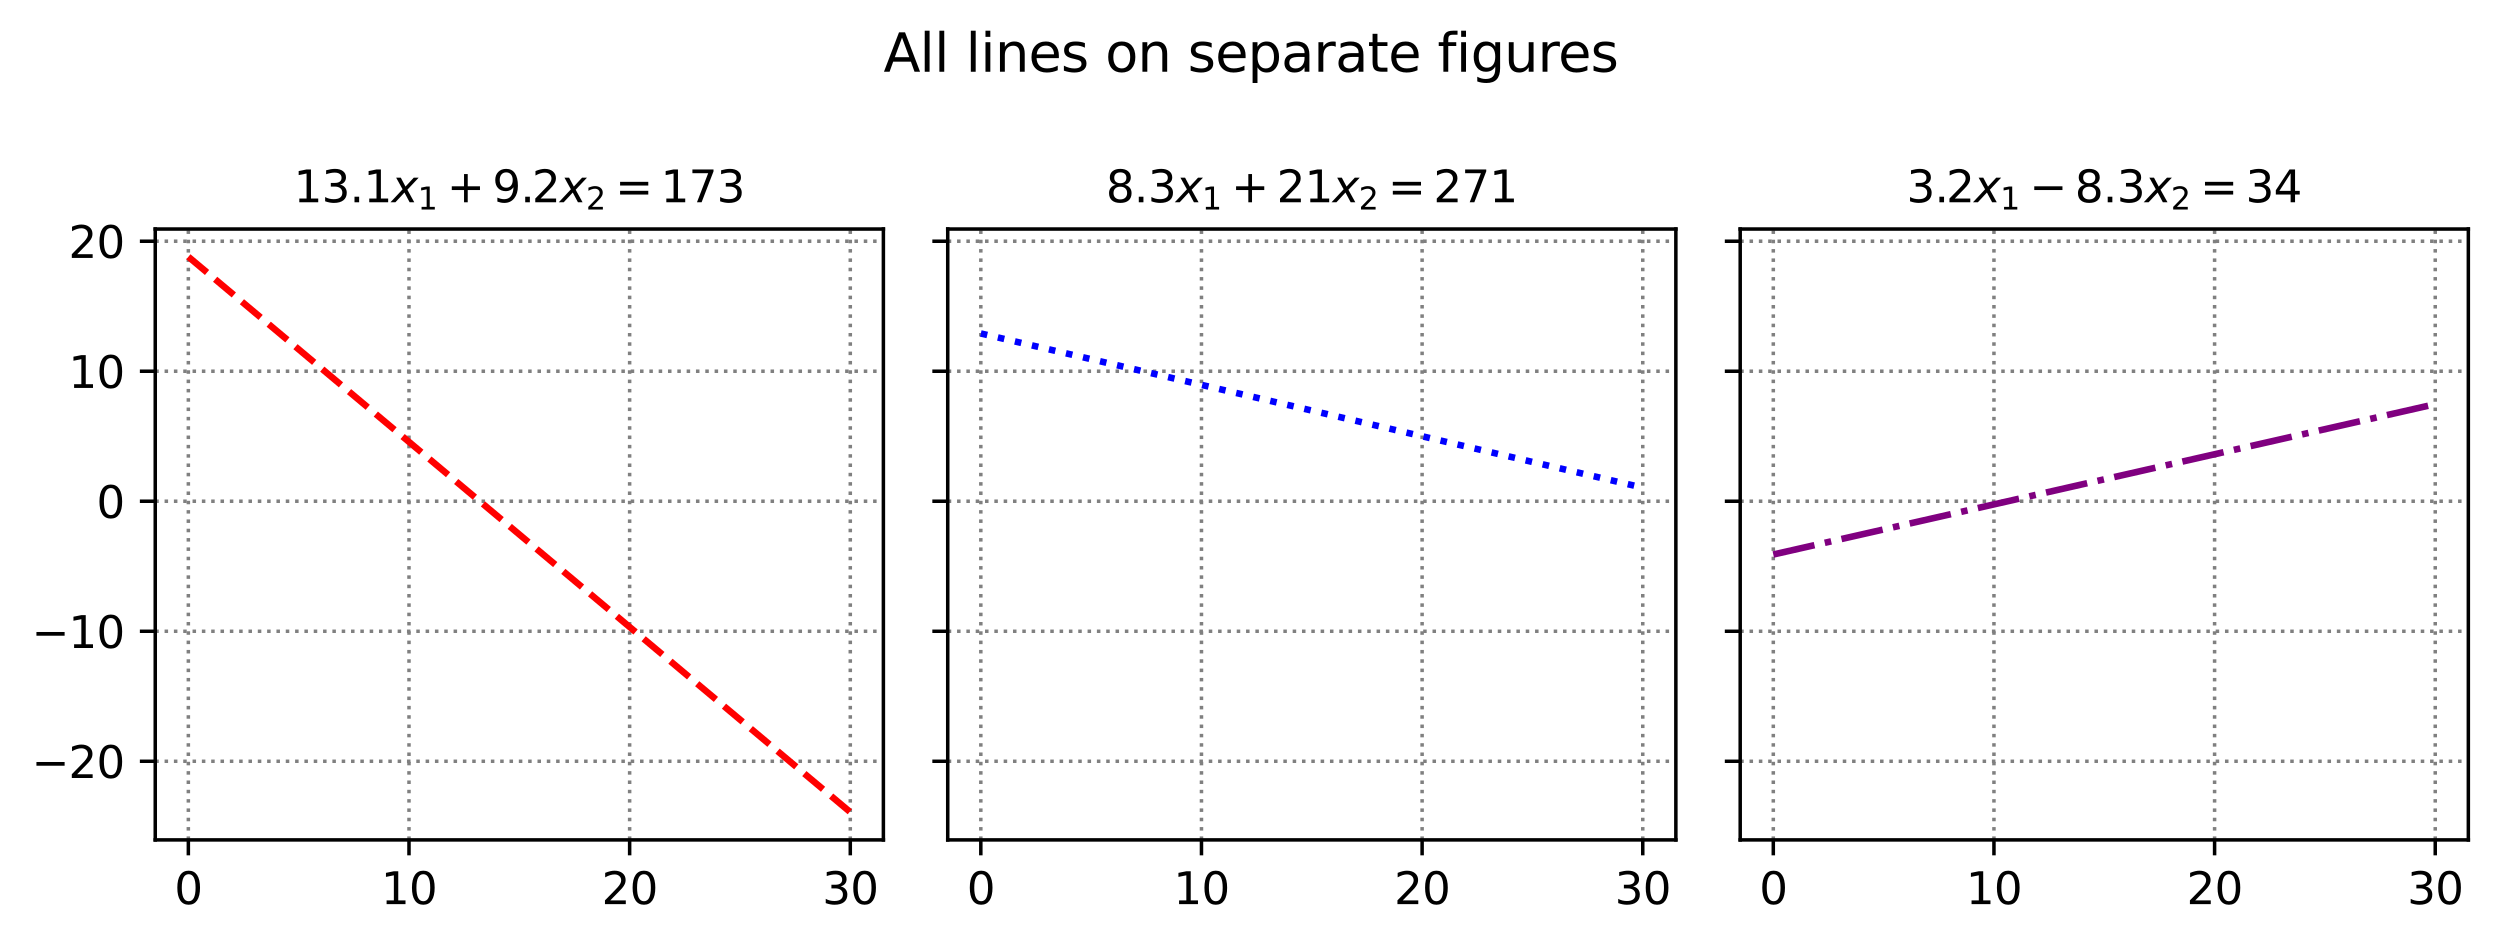 <?xml version="1.0" encoding="utf-8" standalone="no"?>
<!DOCTYPE svg PUBLIC "-//W3C//DTD SVG 1.1//EN"
  "http://www.w3.org/Graphics/SVG/1.1/DTD/svg11.dtd">
<svg xmlns:xlink="http://www.w3.org/1999/xlink" width="568.513pt" height="214.878pt" viewBox="0 0 568.513 214.878" xmlns="http://www.w3.org/2000/svg" version="1.1">
 <defs>
  <style type="text/css">*{stroke-linejoin: round; stroke-linecap: butt}</style>
 </defs>
 <g id="figure_1">
  <g id="patch_1">
   <path d="M 0 214.878 
L 568.513 214.878 
L 568.513 -0 
L 0 -0 
z
" style="fill: #ffffff"/>
  </g>
  <g id="axes_1">
   <g id="patch_2">
    <path d="M 35.305 191 
L 200.886 191 
L 200.886 52.08 
L 35.305 52.08 
z
" style="fill: #ffffff"/>
   </g>
   <g id="matplotlib.axis_1">
    <g id="xtick_1">
     <g id="line2d_1">
      <path d="M 42.831 191 
L 42.831 52.08 
" clip-path="url(#pd9da470945)" style="fill: none; stroke-dasharray: 0.8,1.32; stroke-dashoffset: 0; stroke: #808080; stroke-width: 0.8"/>
     </g>
     <g id="line2d_2">
      <defs>
       <path id="mbf2a6513d4" d="M 0 0 
L 0 3.5 
" style="stroke: #000000; stroke-width: 0.8"/>
      </defs>
      <g>
       <use xlink:href="#mbf2a6513d4" x="42.831" y="191" style="stroke: #000000; stroke-width: 0.8"/>
      </g>
     </g>
     <g id="text_1">
      <!-- 0 -->
      <g transform="translate(39.65 205.598) scale(0.1 -0.1)">
       <defs>
        <path id="DejaVuSans-30" d="M 2034 4250 
Q 1547 4250 1301 3770 
Q 1056 3291 1056 2328 
Q 1056 1369 1301 889 
Q 1547 409 2034 409 
Q 2525 409 2770 889 
Q 3016 1369 3016 2328 
Q 3016 3291 2770 3770 
Q 2525 4250 2034 4250 
z
M 2034 4750 
Q 2819 4750 3233 4129 
Q 3647 3509 3647 2328 
Q 3647 1150 3233 529 
Q 2819 -91 2034 -91 
Q 1250 -91 836 529 
Q 422 1150 422 2328 
Q 422 3509 836 4129 
Q 1250 4750 2034 4750 
z
" transform="scale(0.016)"/>
       </defs>
       <use xlink:href="#DejaVuSans-30"/>
      </g>
     </g>
    </g>
    <g id="xtick_2">
     <g id="line2d_3">
      <path d="M 93.007 191 
L 93.007 52.08 
" clip-path="url(#pd9da470945)" style="fill: none; stroke-dasharray: 0.8,1.32; stroke-dashoffset: 0; stroke: #808080; stroke-width: 0.8"/>
     </g>
     <g id="line2d_4">
      <g>
       <use xlink:href="#mbf2a6513d4" x="93.007" y="191" style="stroke: #000000; stroke-width: 0.8"/>
      </g>
     </g>
     <g id="text_2">
      <!-- 10 -->
      <g transform="translate(86.645 205.598) scale(0.1 -0.1)">
       <defs>
        <path id="DejaVuSans-31" d="M 794 531 
L 1825 531 
L 1825 4091 
L 703 3866 
L 703 4441 
L 1819 4666 
L 2450 4666 
L 2450 531 
L 3481 531 
L 3481 0 
L 794 0 
L 794 531 
z
" transform="scale(0.016)"/>
       </defs>
       <use xlink:href="#DejaVuSans-31"/>
       <use xlink:href="#DejaVuSans-30" x="63.623"/>
      </g>
     </g>
    </g>
    <g id="xtick_3">
     <g id="line2d_5">
      <path d="M 143.183 191 
L 143.183 52.08 
" clip-path="url(#pd9da470945)" style="fill: none; stroke-dasharray: 0.8,1.32; stroke-dashoffset: 0; stroke: #808080; stroke-width: 0.8"/>
     </g>
     <g id="line2d_6">
      <g>
       <use xlink:href="#mbf2a6513d4" x="143.183" y="191" style="stroke: #000000; stroke-width: 0.8"/>
      </g>
     </g>
     <g id="text_3">
      <!-- 20 -->
      <g transform="translate(136.821 205.598) scale(0.1 -0.1)">
       <defs>
        <path id="DejaVuSans-32" d="M 1228 531 
L 3431 531 
L 3431 0 
L 469 0 
L 469 531 
Q 828 903 1448 1529 
Q 2069 2156 2228 2338 
Q 2531 2678 2651 2914 
Q 2772 3150 2772 3378 
Q 2772 3750 2511 3984 
Q 2250 4219 1831 4219 
Q 1534 4219 1204 4116 
Q 875 4013 500 3803 
L 500 4441 
Q 881 4594 1212 4672 
Q 1544 4750 1819 4750 
Q 2544 4750 2975 4387 
Q 3406 4025 3406 3419 
Q 3406 3131 3298 2873 
Q 3191 2616 2906 2266 
Q 2828 2175 2409 1742 
Q 1991 1309 1228 531 
z
" transform="scale(0.016)"/>
       </defs>
       <use xlink:href="#DejaVuSans-32"/>
       <use xlink:href="#DejaVuSans-30" x="63.623"/>
      </g>
     </g>
    </g>
    <g id="xtick_4">
     <g id="line2d_7">
      <path d="M 193.36 191 
L 193.36 52.08 
" clip-path="url(#pd9da470945)" style="fill: none; stroke-dasharray: 0.8,1.32; stroke-dashoffset: 0; stroke: #808080; stroke-width: 0.8"/>
     </g>
     <g id="line2d_8">
      <g>
       <use xlink:href="#mbf2a6513d4" x="193.36" y="191" style="stroke: #000000; stroke-width: 0.8"/>
      </g>
     </g>
     <g id="text_4">
      <!-- 30 -->
      <g transform="translate(186.997 205.598) scale(0.1 -0.1)">
       <defs>
        <path id="DejaVuSans-33" d="M 2597 2516 
Q 3050 2419 3304 2112 
Q 3559 1806 3559 1356 
Q 3559 666 3084 287 
Q 2609 -91 1734 -91 
Q 1441 -91 1130 -33 
Q 819 25 488 141 
L 488 750 
Q 750 597 1062 519 
Q 1375 441 1716 441 
Q 2309 441 2620 675 
Q 2931 909 2931 1356 
Q 2931 1769 2642 2001 
Q 2353 2234 1838 2234 
L 1294 2234 
L 1294 2753 
L 1863 2753 
Q 2328 2753 2575 2939 
Q 2822 3125 2822 3475 
Q 2822 3834 2567 4026 
Q 2313 4219 1838 4219 
Q 1578 4219 1281 4162 
Q 984 4106 628 3988 
L 628 4550 
Q 988 4650 1302 4700 
Q 1616 4750 1894 4750 
Q 2613 4750 3031 4423 
Q 3450 4097 3450 3541 
Q 3450 3153 3228 2886 
Q 3006 2619 2597 2516 
z
" transform="scale(0.016)"/>
       </defs>
       <use xlink:href="#DejaVuSans-33"/>
       <use xlink:href="#DejaVuSans-30" x="63.623"/>
      </g>
     </g>
    </g>
   </g>
   <g id="matplotlib.axis_2">
    <g id="ytick_1">
     <g id="line2d_9">
      <path d="M 35.305 173.117 
L 200.886 173.117 
" clip-path="url(#pd9da470945)" style="fill: none; stroke-dasharray: 0.8,1.32; stroke-dashoffset: 0; stroke: #808080; stroke-width: 0.8"/>
     </g>
     <g id="line2d_10">
      <defs>
       <path id="m33c86ca01a" d="M 0 0 
L -3.5 0 
" style="stroke: #000000; stroke-width: 0.8"/>
      </defs>
      <g>
       <use xlink:href="#m33c86ca01a" x="35.305" y="173.117" style="stroke: #000000; stroke-width: 0.8"/>
      </g>
     </g>
     <g id="text_5">
      <!-- −20 -->
      <g transform="translate(7.2 176.916) scale(0.1 -0.1)">
       <defs>
        <path id="DejaVuSans-2212" d="M 678 2272 
L 4684 2272 
L 4684 1741 
L 678 1741 
L 678 2272 
z
" transform="scale(0.016)"/>
       </defs>
       <use xlink:href="#DejaVuSans-2212"/>
       <use xlink:href="#DejaVuSans-32" x="83.789"/>
       <use xlink:href="#DejaVuSans-30" x="147.412"/>
      </g>
     </g>
    </g>
    <g id="ytick_2">
     <g id="line2d_11">
      <path d="M 35.305 143.553 
L 200.886 143.553 
" clip-path="url(#pd9da470945)" style="fill: none; stroke-dasharray: 0.8,1.32; stroke-dashoffset: 0; stroke: #808080; stroke-width: 0.8"/>
     </g>
     <g id="line2d_12">
      <g>
       <use xlink:href="#m33c86ca01a" x="35.305" y="143.553" style="stroke: #000000; stroke-width: 0.8"/>
      </g>
     </g>
     <g id="text_6">
      <!-- −10 -->
      <g transform="translate(7.2 147.352) scale(0.1 -0.1)">
       <use xlink:href="#DejaVuSans-2212"/>
       <use xlink:href="#DejaVuSans-31" x="83.789"/>
       <use xlink:href="#DejaVuSans-30" x="147.412"/>
      </g>
     </g>
    </g>
    <g id="ytick_3">
     <g id="line2d_13">
      <path d="M 35.305 113.988 
L 200.886 113.988 
" clip-path="url(#pd9da470945)" style="fill: none; stroke-dasharray: 0.8,1.32; stroke-dashoffset: 0; stroke: #808080; stroke-width: 0.8"/>
     </g>
     <g id="line2d_14">
      <g>
       <use xlink:href="#m33c86ca01a" x="35.305" y="113.988" style="stroke: #000000; stroke-width: 0.8"/>
      </g>
     </g>
     <g id="text_7">
      <!-- 0 -->
      <g transform="translate(21.942 117.787) scale(0.1 -0.1)">
       <use xlink:href="#DejaVuSans-30"/>
      </g>
     </g>
    </g>
    <g id="ytick_4">
     <g id="line2d_15">
      <path d="M 35.305 84.424 
L 200.886 84.424 
" clip-path="url(#pd9da470945)" style="fill: none; stroke-dasharray: 0.8,1.32; stroke-dashoffset: 0; stroke: #808080; stroke-width: 0.8"/>
     </g>
     <g id="line2d_16">
      <g>
       <use xlink:href="#m33c86ca01a" x="35.305" y="84.424" style="stroke: #000000; stroke-width: 0.8"/>
      </g>
     </g>
     <g id="text_8">
      <!-- 10 -->
      <g transform="translate(15.58 88.223) scale(0.1 -0.1)">
       <use xlink:href="#DejaVuSans-31"/>
       <use xlink:href="#DejaVuSans-30" x="63.623"/>
      </g>
     </g>
    </g>
    <g id="ytick_5">
     <g id="line2d_17">
      <path d="M 35.305 54.86 
L 200.886 54.86 
" clip-path="url(#pd9da470945)" style="fill: none; stroke-dasharray: 0.8,1.32; stroke-dashoffset: 0; stroke: #808080; stroke-width: 0.8"/>
     </g>
     <g id="line2d_18">
      <g>
       <use xlink:href="#m33c86ca01a" x="35.305" y="54.86" style="stroke: #000000; stroke-width: 0.8"/>
      </g>
     </g>
     <g id="text_9">
      <!-- 20 -->
      <g transform="translate(15.58 58.659) scale(0.1 -0.1)">
       <use xlink:href="#DejaVuSans-32"/>
       <use xlink:href="#DejaVuSans-30" x="63.623"/>
      </g>
     </g>
    </g>
   </g>
   <g id="line2d_19">
    <path d="M 42.831 58.395 
L 44.352 59.67 
L 45.872 60.946 
L 47.393 62.222 
L 48.913 63.497 
L 50.434 64.773 
L 51.954 66.049 
L 53.475 67.324 
L 54.995 68.6 
L 56.516 69.876 
L 58.036 71.151 
L 59.556 72.427 
L 61.077 73.703 
L 62.597 74.978 
L 64.118 76.254 
L 65.638 77.53 
L 67.159 78.805 
L 68.679 80.081 
L 70.2 81.357 
L 71.72 82.632 
L 73.241 83.908 
L 74.761 85.184 
L 76.282 86.459 
L 77.802 87.735 
L 79.323 89.011 
L 80.843 90.286 
L 82.364 91.562 
L 83.884 92.838 
L 85.405 94.113 
L 86.925 95.389 
L 88.446 96.665 
L 89.966 97.94 
L 91.487 99.216 
L 93.007 100.492 
L 94.528 101.767 
L 96.048 103.043 
L 97.569 104.319 
L 99.089 105.594 
L 100.61 106.87 
L 102.13 108.146 
L 103.651 109.421 
L 105.171 110.697 
L 106.692 111.973 
L 108.212 113.248 
L 109.733 114.524 
L 111.253 115.8 
L 112.774 117.075 
L 114.294 118.351 
L 115.815 119.627 
L 117.335 120.902 
L 118.856 122.178 
L 120.376 123.453 
L 121.897 124.729 
L 123.417 126.005 
L 124.938 127.28 
L 126.458 128.556 
L 127.978 129.832 
L 129.499 131.107 
L 131.019 132.383 
L 132.54 133.659 
L 134.06 134.934 
L 135.581 136.21 
L 137.101 137.486 
L 138.622 138.761 
L 140.142 140.037 
L 141.663 141.313 
L 143.183 142.588 
L 144.704 143.864 
L 146.224 145.14 
L 147.745 146.415 
L 149.265 147.691 
L 150.786 148.967 
L 152.306 150.242 
L 153.827 151.518 
L 155.347 152.794 
L 156.868 154.069 
L 158.388 155.345 
L 159.909 156.621 
L 161.429 157.896 
L 162.95 159.172 
L 164.47 160.448 
L 165.991 161.723 
L 167.511 162.999 
L 169.032 164.275 
L 170.552 165.55 
L 172.073 166.826 
L 173.593 168.102 
L 175.114 169.377 
L 176.634 170.653 
L 178.155 171.929 
L 179.675 173.204 
L 181.196 174.48 
L 182.716 175.756 
L 184.237 177.031 
L 185.757 178.307 
L 187.278 179.583 
L 188.798 180.858 
L 190.319 182.134 
L 191.839 183.41 
L 193.36 184.685 
" clip-path="url(#pd9da470945)" style="fill: none; stroke-dasharray: 5.55,2.4; stroke-dashoffset: 0; stroke: #ff0000; stroke-width: 1.5"/>
   </g>
   <g id="patch_3">
    <path d="M 35.305 191 
L 35.305 52.08 
" style="fill: none; stroke: #000000; stroke-width: 0.8; stroke-linejoin: miter; stroke-linecap: square"/>
   </g>
   <g id="patch_4">
    <path d="M 200.886 191 
L 200.886 52.08 
" style="fill: none; stroke: #000000; stroke-width: 0.8; stroke-linejoin: miter; stroke-linecap: square"/>
   </g>
   <g id="patch_5">
    <path d="M 35.305 191 
L 200.886 191 
" style="fill: none; stroke: #000000; stroke-width: 0.8; stroke-linejoin: miter; stroke-linecap: square"/>
   </g>
   <g id="patch_6">
    <path d="M 35.305 52.08 
L 200.886 52.08 
" style="fill: none; stroke: #000000; stroke-width: 0.8; stroke-linejoin: miter; stroke-linecap: square"/>
   </g>
   <g id="text_10">
    <!-- $13.1x_1 + 9.2x_2 = 173$ -->
    <g transform="translate(66.795 46.08) scale(0.1 -0.1)">
     <defs>
      <path id="DejaVuSans-2e" d="M 684 794 
L 1344 794 
L 1344 0 
L 684 0 
L 684 794 
z
" transform="scale(0.016)"/>
      <path id="DejaVuSans-Oblique-78" d="M 3841 3500 
L 2234 1784 
L 3219 0 
L 2559 0 
L 1819 1388 
L 531 0 
L -166 0 
L 1556 1844 
L 641 3500 
L 1300 3500 
L 1972 2234 
L 3144 3500 
L 3841 3500 
z
" transform="scale(0.016)"/>
      <path id="DejaVuSans-2b" d="M 2944 4013 
L 2944 2272 
L 4684 2272 
L 4684 1741 
L 2944 1741 
L 2944 0 
L 2419 0 
L 2419 1741 
L 678 1741 
L 678 2272 
L 2419 2272 
L 2419 4013 
L 2944 4013 
z
" transform="scale(0.016)"/>
      <path id="DejaVuSans-39" d="M 703 97 
L 703 672 
Q 941 559 1184 500 
Q 1428 441 1663 441 
Q 2288 441 2617 861 
Q 2947 1281 2994 2138 
Q 2813 1869 2534 1725 
Q 2256 1581 1919 1581 
Q 1219 1581 811 2004 
Q 403 2428 403 3163 
Q 403 3881 828 4315 
Q 1253 4750 1959 4750 
Q 2769 4750 3195 4129 
Q 3622 3509 3622 2328 
Q 3622 1225 3098 567 
Q 2575 -91 1691 -91 
Q 1453 -91 1209 -44 
Q 966 3 703 97 
z
M 1959 2075 
Q 2384 2075 2632 2365 
Q 2881 2656 2881 3163 
Q 2881 3666 2632 3958 
Q 2384 4250 1959 4250 
Q 1534 4250 1286 3958 
Q 1038 3666 1038 3163 
Q 1038 2656 1286 2365 
Q 1534 2075 1959 2075 
z
" transform="scale(0.016)"/>
      <path id="DejaVuSans-3d" d="M 678 2906 
L 4684 2906 
L 4684 2381 
L 678 2381 
L 678 2906 
z
M 678 1631 
L 4684 1631 
L 4684 1100 
L 678 1100 
L 678 1631 
z
" transform="scale(0.016)"/>
      <path id="DejaVuSans-37" d="M 525 4666 
L 3525 4666 
L 3525 4397 
L 1831 0 
L 1172 0 
L 2766 4134 
L 525 4134 
L 525 4666 
z
" transform="scale(0.016)"/>
     </defs>
     <use xlink:href="#DejaVuSans-31" transform="translate(0 0.781)"/>
     <use xlink:href="#DejaVuSans-33" transform="translate(63.623 0.781)"/>
     <use xlink:href="#DejaVuSans-2e" transform="translate(127.246 0.781)"/>
     <use xlink:href="#DejaVuSans-31" transform="translate(159.033 0.781)"/>
     <use xlink:href="#DejaVuSans-Oblique-78" transform="translate(222.656 0.781)"/>
     <use xlink:href="#DejaVuSans-31" transform="translate(281.836 -15.625) scale(0.7)"/>
     <use xlink:href="#DejaVuSans-2b" transform="translate(348.589 0.781)"/>
     <use xlink:href="#DejaVuSans-39" transform="translate(451.86 0.781)"/>
     <use xlink:href="#DejaVuSans-2e" transform="translate(515.483 0.781)"/>
     <use xlink:href="#DejaVuSans-32" transform="translate(541.771 0.781)"/>
     <use xlink:href="#DejaVuSans-Oblique-78" transform="translate(605.394 0.781)"/>
     <use xlink:href="#DejaVuSans-32" transform="translate(664.573 -15.625) scale(0.7)"/>
     <use xlink:href="#DejaVuSans-3d" transform="translate(731.326 0.781)"/>
     <use xlink:href="#DejaVuSans-31" transform="translate(834.598 0.781)"/>
     <use xlink:href="#DejaVuSans-37" transform="translate(898.221 0.781)"/>
     <use xlink:href="#DejaVuSans-33" transform="translate(961.844 0.781)"/>
    </g>
   </g>
  </g>
  <g id="axes_2">
   <g id="patch_7">
    <path d="M 215.518 191 
L 381.099 191 
L 381.099 52.08 
L 215.518 52.08 
z
" style="fill: #ffffff"/>
   </g>
   <g id="matplotlib.axis_3">
    <g id="xtick_5">
     <g id="line2d_20">
      <path d="M 223.044 191 
L 223.044 52.08 
" clip-path="url(#peb73933ae0)" style="fill: none; stroke-dasharray: 0.8,1.32; stroke-dashoffset: 0; stroke: #808080; stroke-width: 0.8"/>
     </g>
     <g id="line2d_21">
      <g>
       <use xlink:href="#mbf2a6513d4" x="223.044" y="191" style="stroke: #000000; stroke-width: 0.8"/>
      </g>
     </g>
     <g id="text_11">
      <!-- 0 -->
      <g transform="translate(219.863 205.598) scale(0.1 -0.1)">
       <use xlink:href="#DejaVuSans-30"/>
      </g>
     </g>
    </g>
    <g id="xtick_6">
     <g id="line2d_22">
      <path d="M 273.221 191 
L 273.221 52.08 
" clip-path="url(#peb73933ae0)" style="fill: none; stroke-dasharray: 0.8,1.32; stroke-dashoffset: 0; stroke: #808080; stroke-width: 0.8"/>
     </g>
     <g id="line2d_23">
      <g>
       <use xlink:href="#mbf2a6513d4" x="273.221" y="191" style="stroke: #000000; stroke-width: 0.8"/>
      </g>
     </g>
     <g id="text_12">
      <!-- 10 -->
      <g transform="translate(266.858 205.598) scale(0.1 -0.1)">
       <use xlink:href="#DejaVuSans-31"/>
       <use xlink:href="#DejaVuSans-30" x="63.623"/>
      </g>
     </g>
    </g>
    <g id="xtick_7">
     <g id="line2d_24">
      <path d="M 323.397 191 
L 323.397 52.08 
" clip-path="url(#peb73933ae0)" style="fill: none; stroke-dasharray: 0.8,1.32; stroke-dashoffset: 0; stroke: #808080; stroke-width: 0.8"/>
     </g>
     <g id="line2d_25">
      <g>
       <use xlink:href="#mbf2a6513d4" x="323.397" y="191" style="stroke: #000000; stroke-width: 0.8"/>
      </g>
     </g>
     <g id="text_13">
      <!-- 20 -->
      <g transform="translate(317.034 205.598) scale(0.1 -0.1)">
       <use xlink:href="#DejaVuSans-32"/>
       <use xlink:href="#DejaVuSans-30" x="63.623"/>
      </g>
     </g>
    </g>
    <g id="xtick_8">
     <g id="line2d_26">
      <path d="M 373.573 191 
L 373.573 52.08 
" clip-path="url(#peb73933ae0)" style="fill: none; stroke-dasharray: 0.8,1.32; stroke-dashoffset: 0; stroke: #808080; stroke-width: 0.8"/>
     </g>
     <g id="line2d_27">
      <g>
       <use xlink:href="#mbf2a6513d4" x="373.573" y="191" style="stroke: #000000; stroke-width: 0.8"/>
      </g>
     </g>
     <g id="text_14">
      <!-- 30 -->
      <g transform="translate(367.21 205.598) scale(0.1 -0.1)">
       <use xlink:href="#DejaVuSans-33"/>
       <use xlink:href="#DejaVuSans-30" x="63.623"/>
      </g>
     </g>
    </g>
   </g>
   <g id="matplotlib.axis_4">
    <g id="ytick_6">
     <g id="line2d_28">
      <path d="M 215.518 173.117 
L 381.099 173.117 
" clip-path="url(#peb73933ae0)" style="fill: none; stroke-dasharray: 0.8,1.32; stroke-dashoffset: 0; stroke: #808080; stroke-width: 0.8"/>
     </g>
     <g id="line2d_29">
      <g>
       <use xlink:href="#m33c86ca01a" x="215.518" y="173.117" style="stroke: #000000; stroke-width: 0.8"/>
      </g>
     </g>
    </g>
    <g id="ytick_7">
     <g id="line2d_30">
      <path d="M 215.518 143.553 
L 381.099 143.553 
" clip-path="url(#peb73933ae0)" style="fill: none; stroke-dasharray: 0.8,1.32; stroke-dashoffset: 0; stroke: #808080; stroke-width: 0.8"/>
     </g>
     <g id="line2d_31">
      <g>
       <use xlink:href="#m33c86ca01a" x="215.518" y="143.553" style="stroke: #000000; stroke-width: 0.8"/>
      </g>
     </g>
    </g>
    <g id="ytick_8">
     <g id="line2d_32">
      <path d="M 215.518 113.988 
L 381.099 113.988 
" clip-path="url(#peb73933ae0)" style="fill: none; stroke-dasharray: 0.8,1.32; stroke-dashoffset: 0; stroke: #808080; stroke-width: 0.8"/>
     </g>
     <g id="line2d_33">
      <g>
       <use xlink:href="#m33c86ca01a" x="215.518" y="113.988" style="stroke: #000000; stroke-width: 0.8"/>
      </g>
     </g>
    </g>
    <g id="ytick_9">
     <g id="line2d_34">
      <path d="M 215.518 84.424 
L 381.099 84.424 
" clip-path="url(#peb73933ae0)" style="fill: none; stroke-dasharray: 0.8,1.32; stroke-dashoffset: 0; stroke: #808080; stroke-width: 0.8"/>
     </g>
     <g id="line2d_35">
      <g>
       <use xlink:href="#m33c86ca01a" x="215.518" y="84.424" style="stroke: #000000; stroke-width: 0.8"/>
      </g>
     </g>
    </g>
    <g id="ytick_10">
     <g id="line2d_36">
      <path d="M 215.518 54.86 
L 381.099 54.86 
" clip-path="url(#peb73933ae0)" style="fill: none; stroke-dasharray: 0.8,1.32; stroke-dashoffset: 0; stroke: #808080; stroke-width: 0.8"/>
     </g>
     <g id="line2d_37">
      <g>
       <use xlink:href="#m33c86ca01a" x="215.518" y="54.86" style="stroke: #000000; stroke-width: 0.8"/>
      </g>
     </g>
    </g>
   </g>
   <g id="line2d_38">
    <path d="M 223.044 75.836 
L 224.565 76.19 
L 226.085 76.544 
L 227.606 76.899 
L 229.126 77.253 
L 230.647 77.607 
L 232.167 77.961 
L 233.688 78.315 
L 235.208 78.669 
L 236.729 79.023 
L 238.249 79.377 
L 239.77 79.731 
L 241.29 80.085 
L 242.811 80.439 
L 244.331 80.793 
L 245.852 81.148 
L 247.372 81.502 
L 248.893 81.856 
L 250.413 82.21 
L 251.934 82.564 
L 253.454 82.918 
L 254.975 83.272 
L 256.495 83.626 
L 258.016 83.98 
L 259.536 84.334 
L 261.057 84.688 
L 262.577 85.043 
L 264.098 85.397 
L 265.618 85.751 
L 267.139 86.105 
L 268.659 86.459 
L 270.18 86.813 
L 271.7 87.167 
L 273.221 87.521 
L 274.741 87.875 
L 276.262 88.229 
L 277.782 88.583 
L 279.303 88.938 
L 280.823 89.292 
L 282.344 89.646 
L 283.864 90 
L 285.384 90.354 
L 286.905 90.708 
L 288.425 91.062 
L 289.946 91.416 
L 291.466 91.77 
L 292.987 92.124 
L 294.507 92.478 
L 296.028 92.833 
L 297.548 93.187 
L 299.069 93.541 
L 300.589 93.895 
L 302.11 94.249 
L 303.63 94.603 
L 305.151 94.957 
L 306.671 95.311 
L 308.192 95.665 
L 309.712 96.019 
L 311.233 96.373 
L 312.753 96.727 
L 314.274 97.082 
L 315.794 97.436 
L 317.315 97.79 
L 318.835 98.144 
L 320.356 98.498 
L 321.876 98.852 
L 323.397 99.206 
L 324.917 99.56 
L 326.438 99.914 
L 327.958 100.268 
L 329.479 100.622 
L 330.999 100.977 
L 332.52 101.331 
L 334.04 101.685 
L 335.561 102.039 
L 337.081 102.393 
L 338.602 102.747 
L 340.122 103.101 
L 341.643 103.455 
L 343.163 103.809 
L 344.684 104.163 
L 346.204 104.517 
L 347.725 104.872 
L 349.245 105.226 
L 350.766 105.58 
L 352.286 105.934 
L 353.806 106.288 
L 355.327 106.642 
L 356.847 106.996 
L 358.368 107.35 
L 359.888 107.704 
L 361.409 108.058 
L 362.929 108.412 
L 364.45 108.767 
L 365.97 109.121 
L 367.491 109.475 
L 369.011 109.829 
L 370.532 110.183 
L 372.052 110.537 
L 373.573 110.891 
" clip-path="url(#peb73933ae0)" style="fill: none; stroke-dasharray: 1.5,2.475; stroke-dashoffset: 0; stroke: #0000ff; stroke-width: 1.5"/>
   </g>
   <g id="patch_8">
    <path d="M 215.518 191 
L 215.518 52.08 
" style="fill: none; stroke: #000000; stroke-width: 0.8; stroke-linejoin: miter; stroke-linecap: square"/>
   </g>
   <g id="patch_9">
    <path d="M 381.099 191 
L 381.099 52.08 
" style="fill: none; stroke: #000000; stroke-width: 0.8; stroke-linejoin: miter; stroke-linecap: square"/>
   </g>
   <g id="patch_10">
    <path d="M 215.518 191 
L 381.099 191 
" style="fill: none; stroke: #000000; stroke-width: 0.8; stroke-linejoin: miter; stroke-linecap: square"/>
   </g>
   <g id="patch_11">
    <path d="M 215.518 52.08 
L 381.099 52.08 
" style="fill: none; stroke: #000000; stroke-width: 0.8; stroke-linejoin: miter; stroke-linecap: square"/>
   </g>
   <g id="text_15">
    <!-- $8.3x_1 + 21x_2 = 271$ -->
    <g transform="translate(251.509 46.08) scale(0.1 -0.1)">
     <defs>
      <path id="DejaVuSans-38" d="M 2034 2216 
Q 1584 2216 1326 1975 
Q 1069 1734 1069 1313 
Q 1069 891 1326 650 
Q 1584 409 2034 409 
Q 2484 409 2743 651 
Q 3003 894 3003 1313 
Q 3003 1734 2745 1975 
Q 2488 2216 2034 2216 
z
M 1403 2484 
Q 997 2584 770 2862 
Q 544 3141 544 3541 
Q 544 4100 942 4425 
Q 1341 4750 2034 4750 
Q 2731 4750 3128 4425 
Q 3525 4100 3525 3541 
Q 3525 3141 3298 2862 
Q 3072 2584 2669 2484 
Q 3125 2378 3379 2068 
Q 3634 1759 3634 1313 
Q 3634 634 3220 271 
Q 2806 -91 2034 -91 
Q 1263 -91 848 271 
Q 434 634 434 1313 
Q 434 1759 690 2068 
Q 947 2378 1403 2484 
z
M 1172 3481 
Q 1172 3119 1398 2916 
Q 1625 2713 2034 2713 
Q 2441 2713 2670 2916 
Q 2900 3119 2900 3481 
Q 2900 3844 2670 4047 
Q 2441 4250 2034 4250 
Q 1625 4250 1398 4047 
Q 1172 3844 1172 3481 
z
" transform="scale(0.016)"/>
     </defs>
     <use xlink:href="#DejaVuSans-38" transform="translate(0 0.781)"/>
     <use xlink:href="#DejaVuSans-2e" transform="translate(63.623 0.781)"/>
     <use xlink:href="#DejaVuSans-33" transform="translate(95.41 0.781)"/>
     <use xlink:href="#DejaVuSans-Oblique-78" transform="translate(159.033 0.781)"/>
     <use xlink:href="#DejaVuSans-31" transform="translate(218.213 -15.625) scale(0.7)"/>
     <use xlink:href="#DejaVuSans-2b" transform="translate(284.966 0.781)"/>
     <use xlink:href="#DejaVuSans-32" transform="translate(388.237 0.781)"/>
     <use xlink:href="#DejaVuSans-31" transform="translate(451.86 0.781)"/>
     <use xlink:href="#DejaVuSans-Oblique-78" transform="translate(515.483 0.781)"/>
     <use xlink:href="#DejaVuSans-32" transform="translate(574.663 -15.625) scale(0.7)"/>
     <use xlink:href="#DejaVuSans-3d" transform="translate(641.416 0.781)"/>
     <use xlink:href="#DejaVuSans-32" transform="translate(744.688 0.781)"/>
     <use xlink:href="#DejaVuSans-37" transform="translate(808.311 0.781)"/>
     <use xlink:href="#DejaVuSans-31" transform="translate(871.934 0.781)"/>
    </g>
   </g>
  </g>
  <g id="axes_3">
   <g id="patch_12">
    <path d="M 395.731 191 
L 561.313 191 
L 561.313 52.08 
L 395.731 52.08 
z
" style="fill: #ffffff"/>
   </g>
   <g id="matplotlib.axis_5">
    <g id="xtick_9">
     <g id="line2d_39">
      <path d="M 403.258 191 
L 403.258 52.08 
" clip-path="url(#p86a5287f4e)" style="fill: none; stroke-dasharray: 0.8,1.32; stroke-dashoffset: 0; stroke: #808080; stroke-width: 0.8"/>
     </g>
     <g id="line2d_40">
      <g>
       <use xlink:href="#mbf2a6513d4" x="403.258" y="191" style="stroke: #000000; stroke-width: 0.8"/>
      </g>
     </g>
     <g id="text_16">
      <!-- 0 -->
      <g transform="translate(400.077 205.598) scale(0.1 -0.1)">
       <use xlink:href="#DejaVuSans-30"/>
      </g>
     </g>
    </g>
    <g id="xtick_10">
     <g id="line2d_41">
      <path d="M 453.434 191 
L 453.434 52.08 
" clip-path="url(#p86a5287f4e)" style="fill: none; stroke-dasharray: 0.8,1.32; stroke-dashoffset: 0; stroke: #808080; stroke-width: 0.8"/>
     </g>
     <g id="line2d_42">
      <g>
       <use xlink:href="#mbf2a6513d4" x="453.434" y="191" style="stroke: #000000; stroke-width: 0.8"/>
      </g>
     </g>
     <g id="text_17">
      <!-- 10 -->
      <g transform="translate(447.071 205.598) scale(0.1 -0.1)">
       <use xlink:href="#DejaVuSans-31"/>
       <use xlink:href="#DejaVuSans-30" x="63.623"/>
      </g>
     </g>
    </g>
    <g id="xtick_11">
     <g id="line2d_43">
      <path d="M 503.61 191 
L 503.61 52.08 
" clip-path="url(#p86a5287f4e)" style="fill: none; stroke-dasharray: 0.8,1.32; stroke-dashoffset: 0; stroke: #808080; stroke-width: 0.8"/>
     </g>
     <g id="line2d_44">
      <g>
       <use xlink:href="#mbf2a6513d4" x="503.61" y="191" style="stroke: #000000; stroke-width: 0.8"/>
      </g>
     </g>
     <g id="text_18">
      <!-- 20 -->
      <g transform="translate(497.248 205.598) scale(0.1 -0.1)">
       <use xlink:href="#DejaVuSans-32"/>
       <use xlink:href="#DejaVuSans-30" x="63.623"/>
      </g>
     </g>
    </g>
    <g id="xtick_12">
     <g id="line2d_45">
      <path d="M 553.786 191 
L 553.786 52.08 
" clip-path="url(#p86a5287f4e)" style="fill: none; stroke-dasharray: 0.8,1.32; stroke-dashoffset: 0; stroke: #808080; stroke-width: 0.8"/>
     </g>
     <g id="line2d_46">
      <g>
       <use xlink:href="#mbf2a6513d4" x="553.786" y="191" style="stroke: #000000; stroke-width: 0.8"/>
      </g>
     </g>
     <g id="text_19">
      <!-- 30 -->
      <g transform="translate(547.424 205.598) scale(0.1 -0.1)">
       <use xlink:href="#DejaVuSans-33"/>
       <use xlink:href="#DejaVuSans-30" x="63.623"/>
      </g>
     </g>
    </g>
   </g>
   <g id="matplotlib.axis_6">
    <g id="ytick_11">
     <g id="line2d_47">
      <path d="M 395.731 173.117 
L 561.313 173.117 
" clip-path="url(#p86a5287f4e)" style="fill: none; stroke-dasharray: 0.8,1.32; stroke-dashoffset: 0; stroke: #808080; stroke-width: 0.8"/>
     </g>
     <g id="line2d_48">
      <g>
       <use xlink:href="#m33c86ca01a" x="395.731" y="173.117" style="stroke: #000000; stroke-width: 0.8"/>
      </g>
     </g>
    </g>
    <g id="ytick_12">
     <g id="line2d_49">
      <path d="M 395.731 143.553 
L 561.313 143.553 
" clip-path="url(#p86a5287f4e)" style="fill: none; stroke-dasharray: 0.8,1.32; stroke-dashoffset: 0; stroke: #808080; stroke-width: 0.8"/>
     </g>
     <g id="line2d_50">
      <g>
       <use xlink:href="#m33c86ca01a" x="395.731" y="143.553" style="stroke: #000000; stroke-width: 0.8"/>
      </g>
     </g>
    </g>
    <g id="ytick_13">
     <g id="line2d_51">
      <path d="M 395.731 113.988 
L 561.313 113.988 
" clip-path="url(#p86a5287f4e)" style="fill: none; stroke-dasharray: 0.8,1.32; stroke-dashoffset: 0; stroke: #808080; stroke-width: 0.8"/>
     </g>
     <g id="line2d_52">
      <g>
       <use xlink:href="#m33c86ca01a" x="395.731" y="113.988" style="stroke: #000000; stroke-width: 0.8"/>
      </g>
     </g>
    </g>
    <g id="ytick_14">
     <g id="line2d_53">
      <path d="M 395.731 84.424 
L 561.313 84.424 
" clip-path="url(#p86a5287f4e)" style="fill: none; stroke-dasharray: 0.8,1.32; stroke-dashoffset: 0; stroke: #808080; stroke-width: 0.8"/>
     </g>
     <g id="line2d_54">
      <g>
       <use xlink:href="#m33c86ca01a" x="395.731" y="84.424" style="stroke: #000000; stroke-width: 0.8"/>
      </g>
     </g>
    </g>
    <g id="ytick_15">
     <g id="line2d_55">
      <path d="M 395.731 54.86 
L 561.313 54.86 
" clip-path="url(#p86a5287f4e)" style="fill: none; stroke-dasharray: 0.8,1.32; stroke-dashoffset: 0; stroke: #808080; stroke-width: 0.8"/>
     </g>
     <g id="line2d_56">
      <g>
       <use xlink:href="#m33c86ca01a" x="395.731" y="54.86" style="stroke: #000000; stroke-width: 0.8"/>
      </g>
     </g>
    </g>
   </g>
   <g id="line2d_57">
    <path d="M 403.258 126.099 
L 404.778 125.754 
L 406.299 125.408 
L 407.819 125.063 
L 409.34 124.717 
L 410.86 124.372 
L 412.381 124.027 
L 413.901 123.681 
L 415.422 123.336 
L 416.942 122.99 
L 418.463 122.645 
L 419.983 122.299 
L 421.504 121.954 
L 423.024 121.609 
L 424.545 121.263 
L 426.065 120.918 
L 427.586 120.572 
L 429.106 120.227 
L 430.627 119.882 
L 432.147 119.536 
L 433.668 119.191 
L 435.188 118.845 
L 436.709 118.5 
L 438.229 118.155 
L 439.75 117.809 
L 441.27 117.464 
L 442.79 117.118 
L 444.311 116.773 
L 445.831 116.428 
L 447.352 116.082 
L 448.872 115.737 
L 450.393 115.391 
L 451.913 115.046 
L 453.434 114.701 
L 454.954 114.355 
L 456.475 114.01 
L 457.995 113.664 
L 459.516 113.319 
L 461.036 112.974 
L 462.557 112.628 
L 464.077 112.283 
L 465.598 111.937 
L 467.118 111.592 
L 468.639 111.247 
L 470.159 110.901 
L 471.68 110.556 
L 473.2 110.21 
L 474.721 109.865 
L 476.241 109.52 
L 477.762 109.174 
L 479.282 108.829 
L 480.803 108.483 
L 482.323 108.138 
L 483.844 107.793 
L 485.364 107.447 
L 486.885 107.102 
L 488.405 106.756 
L 489.926 106.411 
L 491.446 106.066 
L 492.967 105.72 
L 494.487 105.375 
L 496.008 105.029 
L 497.528 104.684 
L 499.049 104.339 
L 500.569 103.993 
L 502.09 103.648 
L 503.61 103.302 
L 505.131 102.957 
L 506.651 102.612 
L 508.172 102.266 
L 509.692 101.921 
L 511.212 101.575 
L 512.733 101.23 
L 514.253 100.885 
L 515.774 100.539 
L 517.294 100.194 
L 518.815 99.848 
L 520.335 99.503 
L 521.856 99.158 
L 523.376 98.812 
L 524.897 98.467 
L 526.417 98.121 
L 527.938 97.776 
L 529.458 97.431 
L 530.979 97.085 
L 532.499 96.74 
L 534.02 96.394 
L 535.54 96.049 
L 537.061 95.704 
L 538.581 95.358 
L 540.102 95.013 
L 541.622 94.667 
L 543.143 94.322 
L 544.663 93.977 
L 546.184 93.631 
L 547.704 93.286 
L 549.225 92.94 
L 550.745 92.595 
L 552.266 92.249 
L 553.786 91.904 
" clip-path="url(#p86a5287f4e)" style="fill: none; stroke-dasharray: 9.6,2.4,1.5,2.4; stroke-dashoffset: 0; stroke: #800080; stroke-width: 1.5"/>
   </g>
   <g id="patch_13">
    <path d="M 395.731 191 
L 395.731 52.08 
" style="fill: none; stroke: #000000; stroke-width: 0.8; stroke-linejoin: miter; stroke-linecap: square"/>
   </g>
   <g id="patch_14">
    <path d="M 561.313 191 
L 561.313 52.08 
" style="fill: none; stroke: #000000; stroke-width: 0.8; stroke-linejoin: miter; stroke-linecap: square"/>
   </g>
   <g id="patch_15">
    <path d="M 395.731 191 
L 561.313 191 
" style="fill: none; stroke: #000000; stroke-width: 0.8; stroke-linejoin: miter; stroke-linecap: square"/>
   </g>
   <g id="patch_16">
    <path d="M 395.731 52.08 
L 561.313 52.08 
" style="fill: none; stroke: #000000; stroke-width: 0.8; stroke-linejoin: miter; stroke-linecap: square"/>
   </g>
   <g id="text_20">
    <!-- $3.2x_1 - 8.3x_2 = 34$ -->
    <g transform="translate(433.572 46.08) scale(0.1 -0.1)">
     <defs>
      <path id="DejaVuSans-34" d="M 2419 4116 
L 825 1625 
L 2419 1625 
L 2419 4116 
z
M 2253 4666 
L 3047 4666 
L 3047 1625 
L 3713 1625 
L 3713 1100 
L 3047 1100 
L 3047 0 
L 2419 0 
L 2419 1100 
L 313 1100 
L 313 1709 
L 2253 4666 
z
" transform="scale(0.016)"/>
     </defs>
     <use xlink:href="#DejaVuSans-33" transform="translate(0 0.781)"/>
     <use xlink:href="#DejaVuSans-2e" transform="translate(63.623 0.781)"/>
     <use xlink:href="#DejaVuSans-32" transform="translate(89.91 0.781)"/>
     <use xlink:href="#DejaVuSans-Oblique-78" transform="translate(153.533 0.781)"/>
     <use xlink:href="#DejaVuSans-31" transform="translate(212.713 -15.625) scale(0.7)"/>
     <use xlink:href="#DejaVuSans-2212" transform="translate(279.466 0.781)"/>
     <use xlink:href="#DejaVuSans-38" transform="translate(382.737 0.781)"/>
     <use xlink:href="#DejaVuSans-2e" transform="translate(446.36 0.781)"/>
     <use xlink:href="#DejaVuSans-33" transform="translate(478.147 0.781)"/>
     <use xlink:href="#DejaVuSans-Oblique-78" transform="translate(541.771 0.781)"/>
     <use xlink:href="#DejaVuSans-32" transform="translate(600.95 -15.625) scale(0.7)"/>
     <use xlink:href="#DejaVuSans-3d" transform="translate(667.703 0.781)"/>
     <use xlink:href="#DejaVuSans-33" transform="translate(770.975 0.781)"/>
     <use xlink:href="#DejaVuSans-34" transform="translate(834.598 0.781)"/>
    </g>
   </g>
  </g>
  <g id="text_21">
   <!-- All lines on separate figures -->
   <g transform="translate(200.921 16.318) scale(0.12 -0.12)">
    <defs>
     <path id="DejaVuSans-41" d="M 2188 4044 
L 1331 1722 
L 3047 1722 
L 2188 4044 
z
M 1831 4666 
L 2547 4666 
L 4325 0 
L 3669 0 
L 3244 1197 
L 1141 1197 
L 716 0 
L 50 0 
L 1831 4666 
z
" transform="scale(0.016)"/>
     <path id="DejaVuSans-6c" d="M 603 4863 
L 1178 4863 
L 1178 0 
L 603 0 
L 603 4863 
z
" transform="scale(0.016)"/>
     <path id="DejaVuSans-20" transform="scale(0.016)"/>
     <path id="DejaVuSans-69" d="M 603 3500 
L 1178 3500 
L 1178 0 
L 603 0 
L 603 3500 
z
M 603 4863 
L 1178 4863 
L 1178 4134 
L 603 4134 
L 603 4863 
z
" transform="scale(0.016)"/>
     <path id="DejaVuSans-6e" d="M 3513 2113 
L 3513 0 
L 2938 0 
L 2938 2094 
Q 2938 2591 2744 2837 
Q 2550 3084 2163 3084 
Q 1697 3084 1428 2787 
Q 1159 2491 1159 1978 
L 1159 0 
L 581 0 
L 581 3500 
L 1159 3500 
L 1159 2956 
Q 1366 3272 1645 3428 
Q 1925 3584 2291 3584 
Q 2894 3584 3203 3211 
Q 3513 2838 3513 2113 
z
" transform="scale(0.016)"/>
     <path id="DejaVuSans-65" d="M 3597 1894 
L 3597 1613 
L 953 1613 
Q 991 1019 1311 708 
Q 1631 397 2203 397 
Q 2534 397 2845 478 
Q 3156 559 3463 722 
L 3463 178 
Q 3153 47 2828 -22 
Q 2503 -91 2169 -91 
Q 1331 -91 842 396 
Q 353 884 353 1716 
Q 353 2575 817 3079 
Q 1281 3584 2069 3584 
Q 2775 3584 3186 3129 
Q 3597 2675 3597 1894 
z
M 3022 2063 
Q 3016 2534 2758 2815 
Q 2500 3097 2075 3097 
Q 1594 3097 1305 2825 
Q 1016 2553 972 2059 
L 3022 2063 
z
" transform="scale(0.016)"/>
     <path id="DejaVuSans-73" d="M 2834 3397 
L 2834 2853 
Q 2591 2978 2328 3040 
Q 2066 3103 1784 3103 
Q 1356 3103 1142 2972 
Q 928 2841 928 2578 
Q 928 2378 1081 2264 
Q 1234 2150 1697 2047 
L 1894 2003 
Q 2506 1872 2764 1633 
Q 3022 1394 3022 966 
Q 3022 478 2636 193 
Q 2250 -91 1575 -91 
Q 1294 -91 989 -36 
Q 684 19 347 128 
L 347 722 
Q 666 556 975 473 
Q 1284 391 1588 391 
Q 1994 391 2212 530 
Q 2431 669 2431 922 
Q 2431 1156 2273 1281 
Q 2116 1406 1581 1522 
L 1381 1569 
Q 847 1681 609 1914 
Q 372 2147 372 2553 
Q 372 3047 722 3315 
Q 1072 3584 1716 3584 
Q 2034 3584 2315 3537 
Q 2597 3491 2834 3397 
z
" transform="scale(0.016)"/>
     <path id="DejaVuSans-6f" d="M 1959 3097 
Q 1497 3097 1228 2736 
Q 959 2375 959 1747 
Q 959 1119 1226 758 
Q 1494 397 1959 397 
Q 2419 397 2687 759 
Q 2956 1122 2956 1747 
Q 2956 2369 2687 2733 
Q 2419 3097 1959 3097 
z
M 1959 3584 
Q 2709 3584 3137 3096 
Q 3566 2609 3566 1747 
Q 3566 888 3137 398 
Q 2709 -91 1959 -91 
Q 1206 -91 779 398 
Q 353 888 353 1747 
Q 353 2609 779 3096 
Q 1206 3584 1959 3584 
z
" transform="scale(0.016)"/>
     <path id="DejaVuSans-70" d="M 1159 525 
L 1159 -1331 
L 581 -1331 
L 581 3500 
L 1159 3500 
L 1159 2969 
Q 1341 3281 1617 3432 
Q 1894 3584 2278 3584 
Q 2916 3584 3314 3078 
Q 3713 2572 3713 1747 
Q 3713 922 3314 415 
Q 2916 -91 2278 -91 
Q 1894 -91 1617 61 
Q 1341 213 1159 525 
z
M 3116 1747 
Q 3116 2381 2855 2742 
Q 2594 3103 2138 3103 
Q 1681 3103 1420 2742 
Q 1159 2381 1159 1747 
Q 1159 1113 1420 752 
Q 1681 391 2138 391 
Q 2594 391 2855 752 
Q 3116 1113 3116 1747 
z
" transform="scale(0.016)"/>
     <path id="DejaVuSans-61" d="M 2194 1759 
Q 1497 1759 1228 1600 
Q 959 1441 959 1056 
Q 959 750 1161 570 
Q 1363 391 1709 391 
Q 2188 391 2477 730 
Q 2766 1069 2766 1631 
L 2766 1759 
L 2194 1759 
z
M 3341 1997 
L 3341 0 
L 2766 0 
L 2766 531 
Q 2569 213 2275 61 
Q 1981 -91 1556 -91 
Q 1019 -91 701 211 
Q 384 513 384 1019 
Q 384 1609 779 1909 
Q 1175 2209 1959 2209 
L 2766 2209 
L 2766 2266 
Q 2766 2663 2505 2880 
Q 2244 3097 1772 3097 
Q 1472 3097 1187 3025 
Q 903 2953 641 2809 
L 641 3341 
Q 956 3463 1253 3523 
Q 1550 3584 1831 3584 
Q 2591 3584 2966 3190 
Q 3341 2797 3341 1997 
z
" transform="scale(0.016)"/>
     <path id="DejaVuSans-72" d="M 2631 2963 
Q 2534 3019 2420 3045 
Q 2306 3072 2169 3072 
Q 1681 3072 1420 2755 
Q 1159 2438 1159 1844 
L 1159 0 
L 581 0 
L 581 3500 
L 1159 3500 
L 1159 2956 
Q 1341 3275 1631 3429 
Q 1922 3584 2338 3584 
Q 2397 3584 2469 3576 
Q 2541 3569 2628 3553 
L 2631 2963 
z
" transform="scale(0.016)"/>
     <path id="DejaVuSans-74" d="M 1172 4494 
L 1172 3500 
L 2356 3500 
L 2356 3053 
L 1172 3053 
L 1172 1153 
Q 1172 725 1289 603 
Q 1406 481 1766 481 
L 2356 481 
L 2356 0 
L 1766 0 
Q 1100 0 847 248 
Q 594 497 594 1153 
L 594 3053 
L 172 3053 
L 172 3500 
L 594 3500 
L 594 4494 
L 1172 4494 
z
" transform="scale(0.016)"/>
     <path id="DejaVuSans-66" d="M 2375 4863 
L 2375 4384 
L 1825 4384 
Q 1516 4384 1395 4259 
Q 1275 4134 1275 3809 
L 1275 3500 
L 2222 3500 
L 2222 3053 
L 1275 3053 
L 1275 0 
L 697 0 
L 697 3053 
L 147 3053 
L 147 3500 
L 697 3500 
L 697 3744 
Q 697 4328 969 4595 
Q 1241 4863 1831 4863 
L 2375 4863 
z
" transform="scale(0.016)"/>
     <path id="DejaVuSans-67" d="M 2906 1791 
Q 2906 2416 2648 2759 
Q 2391 3103 1925 3103 
Q 1463 3103 1205 2759 
Q 947 2416 947 1791 
Q 947 1169 1205 825 
Q 1463 481 1925 481 
Q 2391 481 2648 825 
Q 2906 1169 2906 1791 
z
M 3481 434 
Q 3481 -459 3084 -895 
Q 2688 -1331 1869 -1331 
Q 1566 -1331 1297 -1286 
Q 1028 -1241 775 -1147 
L 775 -588 
Q 1028 -725 1275 -790 
Q 1522 -856 1778 -856 
Q 2344 -856 2625 -561 
Q 2906 -266 2906 331 
L 2906 616 
Q 2728 306 2450 153 
Q 2172 0 1784 0 
Q 1141 0 747 490 
Q 353 981 353 1791 
Q 353 2603 747 3093 
Q 1141 3584 1784 3584 
Q 2172 3584 2450 3431 
Q 2728 3278 2906 2969 
L 2906 3500 
L 3481 3500 
L 3481 434 
z
" transform="scale(0.016)"/>
     <path id="DejaVuSans-75" d="M 544 1381 
L 544 3500 
L 1119 3500 
L 1119 1403 
Q 1119 906 1312 657 
Q 1506 409 1894 409 
Q 2359 409 2629 706 
Q 2900 1003 2900 1516 
L 2900 3500 
L 3475 3500 
L 3475 0 
L 2900 0 
L 2900 538 
Q 2691 219 2414 64 
Q 2138 -91 1772 -91 
Q 1169 -91 856 284 
Q 544 659 544 1381 
z
M 1991 3584 
L 1991 3584 
z
" transform="scale(0.016)"/>
    </defs>
    <use xlink:href="#DejaVuSans-41"/>
    <use xlink:href="#DejaVuSans-6c" x="68.408"/>
    <use xlink:href="#DejaVuSans-6c" x="96.191"/>
    <use xlink:href="#DejaVuSans-20" x="123.975"/>
    <use xlink:href="#DejaVuSans-6c" x="155.762"/>
    <use xlink:href="#DejaVuSans-69" x="183.545"/>
    <use xlink:href="#DejaVuSans-6e" x="211.328"/>
    <use xlink:href="#DejaVuSans-65" x="274.707"/>
    <use xlink:href="#DejaVuSans-73" x="336.23"/>
    <use xlink:href="#DejaVuSans-20" x="388.33"/>
    <use xlink:href="#DejaVuSans-6f" x="420.117"/>
    <use xlink:href="#DejaVuSans-6e" x="481.299"/>
    <use xlink:href="#DejaVuSans-20" x="544.678"/>
    <use xlink:href="#DejaVuSans-73" x="576.465"/>
    <use xlink:href="#DejaVuSans-65" x="628.564"/>
    <use xlink:href="#DejaVuSans-70" x="690.088"/>
    <use xlink:href="#DejaVuSans-61" x="753.564"/>
    <use xlink:href="#DejaVuSans-72" x="814.844"/>
    <use xlink:href="#DejaVuSans-61" x="855.957"/>
    <use xlink:href="#DejaVuSans-74" x="917.236"/>
    <use xlink:href="#DejaVuSans-65" x="956.445"/>
    <use xlink:href="#DejaVuSans-20" x="1017.969"/>
    <use xlink:href="#DejaVuSans-66" x="1049.756"/>
    <use xlink:href="#DejaVuSans-69" x="1084.961"/>
    <use xlink:href="#DejaVuSans-67" x="1112.744"/>
    <use xlink:href="#DejaVuSans-75" x="1176.221"/>
    <use xlink:href="#DejaVuSans-72" x="1239.6"/>
    <use xlink:href="#DejaVuSans-65" x="1278.463"/>
    <use xlink:href="#DejaVuSans-73" x="1339.986"/>
   </g>
  </g>
 </g>
 <defs>
  <clipPath id="pd9da470945">
   <rect x="35.305" y="52.08" width="165.581" height="138.92"/>
  </clipPath>
  <clipPath id="peb73933ae0">
   <rect x="215.518" y="52.08" width="165.581" height="138.92"/>
  </clipPath>
  <clipPath id="p86a5287f4e">
   <rect x="395.731" y="52.08" width="165.581" height="138.92"/>
  </clipPath>
 </defs>
</svg>
